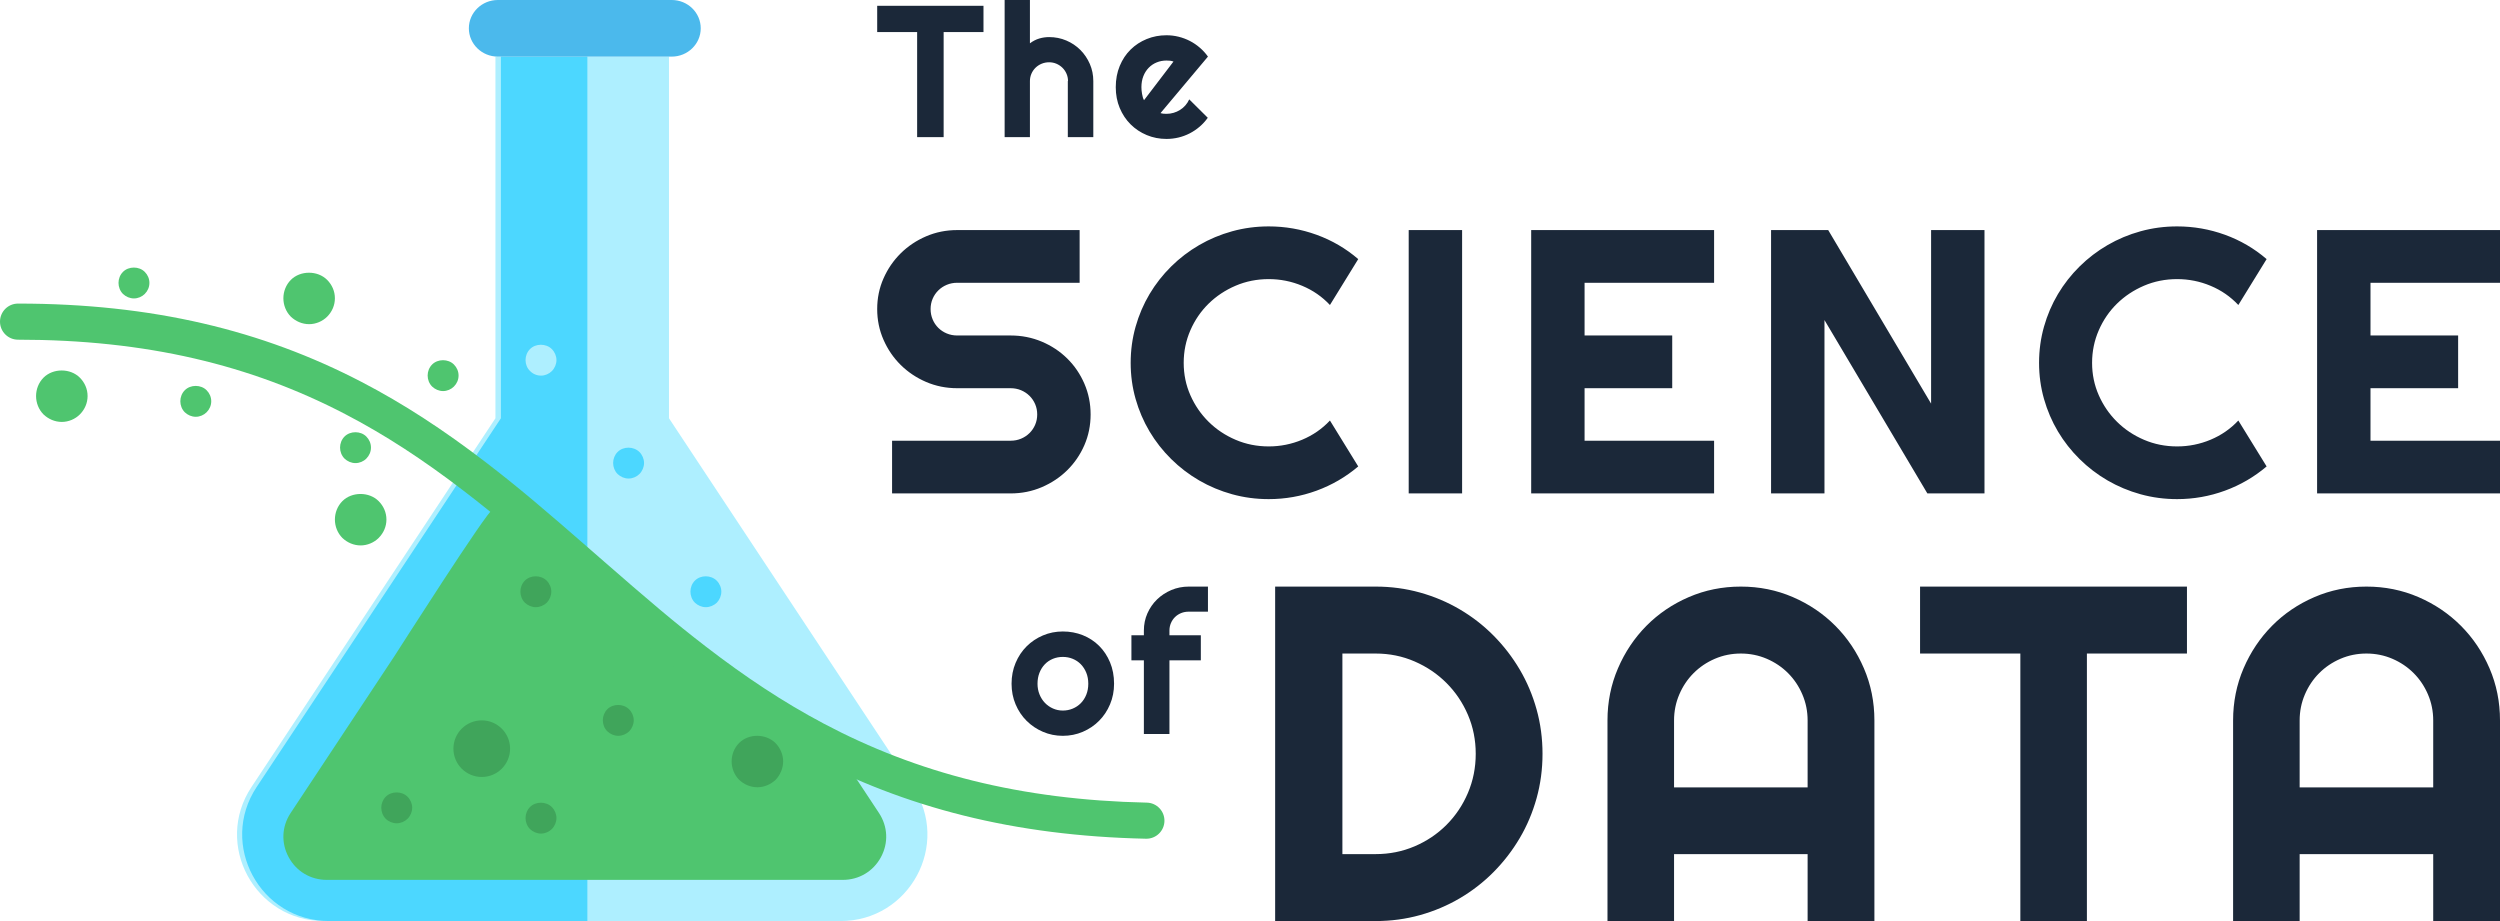 <?xml version="1.0" encoding="UTF-8"?>
<svg width="171px" height="63px" viewBox="0 0 171 63" version="1.1" xmlns="http://www.w3.org/2000/svg" xmlns:xlink="http://www.w3.org/1999/xlink">
    <!-- Generator: Sketch 63.1 (92452) - https://sketch.com -->
    <title>logo-dark</title>
    <desc>Created with Sketch.</desc>
    <g id="Pages" stroke="none" stroke-width="1" fill="none" fill-rule="evenodd">
        <g id="FINAL---Article-Option-3" transform="translate(-198, -28)" fill-rule="nonzero">
            <g id="logo-dark" transform="translate(198, 28)">
                <g id="Group-2-Copy" transform="translate(60, 0)" fill="#1B2839">
                    <path d="M4.545,9.378 L2.732,9.378 L2.732,2.192 L0,2.192 L0,0.395 L7.27,0.395 L7.27,2.192 L4.545,2.192 L4.545,9.378 Z M10.447,9.378 L8.717,9.378 L8.717,0 L10.447,0 L10.447,2.963 C10.654,2.808 10.867,2.699 11.087,2.634 C11.307,2.569 11.531,2.537 11.759,2.537 C12.177,2.537 12.57,2.615 12.938,2.772 C13.305,2.929 13.626,3.144 13.898,3.417 C14.171,3.691 14.386,4.01 14.545,4.376 C14.703,4.741 14.782,5.13 14.782,5.544 L14.782,9.378 L13.039,9.378 L13.039,5.544 L13.052,5.544 C13.052,5.368 13.018,5.202 12.951,5.046 C12.883,4.889 12.79,4.752 12.672,4.636 C12.553,4.519 12.416,4.427 12.26,4.36 C12.103,4.293 11.936,4.26 11.759,4.26 C11.577,4.26 11.406,4.293 11.246,4.36 C11.085,4.427 10.946,4.519 10.827,4.636 C10.709,4.752 10.616,4.889 10.548,5.046 C10.481,5.202 10.447,5.368 10.447,5.544 L10.447,9.378 Z M19.379,7.736 C19.447,7.757 19.514,7.771 19.582,7.777 C19.649,7.783 19.717,7.786 19.785,7.786 C19.954,7.786 20.116,7.763 20.273,7.717 C20.429,7.672 20.576,7.606 20.713,7.52 C20.851,7.435 20.973,7.33 21.081,7.207 C21.189,7.084 21.276,6.947 21.344,6.797 L22.612,8.056 C22.451,8.281 22.266,8.484 22.057,8.663 C21.848,8.843 21.622,8.995 21.379,9.121 C21.136,9.246 20.88,9.341 20.612,9.406 C20.343,9.47 20.068,9.503 19.785,9.503 C19.307,9.503 18.858,9.415 18.438,9.24 C18.017,9.064 17.65,8.82 17.335,8.507 C17.02,8.194 16.772,7.821 16.59,7.389 C16.409,6.956 16.318,6.481 16.318,5.964 C16.318,5.433 16.409,4.949 16.59,4.51 C16.772,4.072 17.02,3.698 17.335,3.389 C17.65,3.08 18.017,2.84 18.438,2.669 C18.858,2.497 19.307,2.412 19.785,2.412 C20.068,2.412 20.345,2.445 20.615,2.512 C20.885,2.579 21.142,2.675 21.385,2.8 C21.628,2.925 21.855,3.079 22.066,3.261 C22.278,3.442 22.464,3.646 22.624,3.871 L19.379,7.736 Z M20.266,4.21 C20.186,4.18 20.107,4.162 20.029,4.153 C19.951,4.145 19.869,4.141 19.785,4.141 C19.548,4.141 19.325,4.183 19.116,4.269 C18.907,4.355 18.725,4.477 18.571,4.636 C18.417,4.794 18.295,4.985 18.206,5.209 C18.118,5.432 18.073,5.684 18.073,5.964 C18.073,6.026 18.077,6.097 18.083,6.177 C18.089,6.256 18.1,6.336 18.115,6.418 C18.129,6.499 18.147,6.577 18.168,6.653 C18.19,6.728 18.217,6.795 18.251,6.853 L20.266,4.21 Z" id="The"></path>
                    <path d="M16.202,46.768 C16.202,47.272 16.11,47.742 15.926,48.177 C15.742,48.612 15.492,48.988 15.176,49.305 C14.86,49.622 14.49,49.873 14.065,50.055 C13.639,50.238 13.183,50.33 12.696,50.33 C12.214,50.33 11.76,50.238 11.335,50.055 C10.91,49.873 10.538,49.622 10.22,49.305 C9.901,48.988 9.65,48.612 9.467,48.177 C9.283,47.742 9.191,47.272 9.191,46.768 C9.191,46.255 9.283,45.78 9.467,45.343 C9.65,44.906 9.901,44.529 10.22,44.211 C10.538,43.894 10.91,43.645 11.335,43.464 C11.76,43.283 12.214,43.193 12.696,43.193 C13.183,43.193 13.639,43.278 14.065,43.448 C14.49,43.619 14.86,43.86 15.176,44.173 C15.492,44.487 15.742,44.863 15.926,45.302 C16.11,45.741 16.202,46.23 16.202,46.768 Z M14.439,46.768 C14.439,46.49 14.393,46.239 14.302,46.014 C14.21,45.789 14.085,45.596 13.927,45.434 C13.769,45.272 13.584,45.149 13.372,45.062 C13.161,44.976 12.936,44.933 12.696,44.933 C12.457,44.933 12.232,44.976 12.02,45.062 C11.809,45.149 11.625,45.272 11.469,45.434 C11.313,45.596 11.19,45.789 11.101,46.014 C11.011,46.239 10.966,46.49 10.966,46.768 C10.966,47.028 11.011,47.27 11.101,47.493 C11.19,47.715 11.313,47.909 11.469,48.073 C11.625,48.237 11.809,48.366 12.02,48.46 C12.232,48.555 12.457,48.602 12.696,48.602 C12.936,48.602 13.161,48.558 13.372,48.47 C13.584,48.382 13.769,48.258 13.927,48.098 C14.085,47.938 14.21,47.745 14.302,47.518 C14.393,47.291 14.439,47.041 14.439,46.768 Z M19.99,50.204 L18.241,50.204 L18.241,45.166 L17.389,45.166 L17.389,43.452 L18.241,43.452 L18.241,43.13 C18.241,42.714 18.321,42.323 18.481,41.957 C18.642,41.592 18.862,41.273 19.141,41.002 C19.421,40.731 19.747,40.517 20.119,40.359 C20.49,40.202 20.888,40.123 21.311,40.123 L22.624,40.123 L22.624,41.838 L21.311,41.838 C21.123,41.838 20.948,41.87 20.788,41.935 C20.628,42.001 20.489,42.091 20.372,42.206 C20.254,42.322 20.161,42.459 20.093,42.616 C20.025,42.774 19.99,42.945 19.99,43.13 L19.99,43.452 L22.137,43.452 L22.137,45.166 L19.99,45.166 L19.99,50.204 Z" id="of"></path>
                    <path d="M0,21.139 C0,20.393 0.144,19.694 0.433,19.041 C0.721,18.388 1.114,17.816 1.61,17.326 C2.106,16.836 2.685,16.449 3.347,16.164 C4.009,15.88 4.718,15.737 5.473,15.737 L13.847,15.737 L13.847,19.342 L5.473,19.342 C5.218,19.342 4.981,19.388 4.76,19.481 C4.539,19.573 4.346,19.7 4.181,19.864 C4.015,20.027 3.886,20.217 3.793,20.435 C3.699,20.653 3.653,20.887 3.653,21.139 C3.653,21.39 3.699,21.626 3.793,21.848 C3.886,22.07 4.015,22.263 4.181,22.426 C4.346,22.589 4.539,22.717 4.76,22.809 C4.981,22.901 5.218,22.947 5.473,22.947 L9.125,22.947 C9.881,22.947 10.591,23.088 11.257,23.368 C11.923,23.649 12.504,24.034 13.001,24.524 C13.497,25.014 13.888,25.587 14.172,26.245 C14.456,26.902 14.598,27.604 14.598,28.349 C14.598,29.094 14.456,29.793 14.172,30.447 C13.888,31.1 13.497,31.671 13.001,32.161 C12.504,32.651 11.923,33.038 11.257,33.323 C10.591,33.608 9.881,33.75 9.125,33.75 L1.018,33.75 L1.018,30.145 L9.125,30.145 C9.38,30.145 9.618,30.099 9.838,30.007 C10.059,29.915 10.252,29.787 10.417,29.624 C10.583,29.461 10.712,29.27 10.805,29.052 C10.899,28.835 10.945,28.6 10.945,28.349 C10.945,28.098 10.899,27.863 10.805,27.645 C10.712,27.428 10.583,27.237 10.417,27.074 C10.252,26.911 10.059,26.783 9.838,26.691 C9.618,26.599 9.38,26.553 9.125,26.553 L5.473,26.553 C4.718,26.553 4.009,26.41 3.347,26.126 C2.685,25.841 2.106,25.453 1.61,24.964 C1.114,24.474 0.721,23.9 0.433,23.243 C0.144,22.585 0,21.884 0,21.139 Z M32.903,31.904 C32.054,32.624 31.104,33.177 30.052,33.562 C29,33.947 27.91,34.14 26.781,34.14 C25.916,34.14 25.082,34.029 24.28,33.807 C23.478,33.585 22.728,33.271 22.028,32.865 C21.328,32.459 20.689,31.971 20.112,31.401 C19.535,30.832 19.041,30.202 18.629,29.511 C18.218,28.82 17.9,28.079 17.675,27.287 C17.45,26.496 17.338,25.673 17.338,24.819 C17.338,23.965 17.45,23.14 17.675,22.345 C17.9,21.549 18.218,20.806 18.629,20.115 C19.041,19.424 19.535,18.794 20.112,18.224 C20.689,17.655 21.328,17.167 22.028,16.761 C22.728,16.355 23.478,16.041 24.28,15.819 C25.082,15.597 25.916,15.486 26.781,15.486 C27.91,15.486 29,15.677 30.052,16.058 C31.104,16.439 32.054,16.993 32.903,17.722 L30.968,20.862 C30.434,20.293 29.802,19.855 29.072,19.55 C28.342,19.244 27.579,19.091 26.781,19.091 C25.975,19.091 25.22,19.242 24.516,19.543 C23.811,19.845 23.196,20.253 22.67,20.768 C22.144,21.283 21.728,21.89 21.423,22.589 C21.118,23.289 20.965,24.032 20.965,24.819 C20.965,25.606 21.118,26.345 21.423,27.036 C21.728,27.727 22.144,28.332 22.67,28.851 C23.196,29.371 23.811,29.781 24.516,30.082 C25.22,30.384 25.975,30.535 26.781,30.535 C27.579,30.535 28.342,30.382 29.072,30.076 C29.802,29.77 30.434,29.333 30.968,28.763 L32.903,31.904 Z M40.008,33.75 L36.355,33.75 L36.355,15.737 L40.008,15.737 L40.008,33.75 Z M57.244,33.75 L44.733,33.75 L44.733,15.737 L57.244,15.737 L57.244,19.342 L48.385,19.342 L48.385,22.947 L54.38,22.947 L54.38,26.553 L48.385,26.553 L48.385,30.145 L57.244,30.145 L57.244,33.75 Z M75.739,33.75 L71.832,33.75 L64.794,21.892 L64.794,33.75 L61.141,33.75 L61.141,15.737 L65.049,15.737 L72.087,27.608 L72.087,15.737 L75.739,15.737 L75.739,33.75 Z M95.037,31.904 C94.188,32.624 93.238,33.177 92.186,33.562 C91.134,33.947 90.044,34.14 88.915,34.14 C88.05,34.14 87.216,34.029 86.414,33.807 C85.612,33.585 84.862,33.271 84.162,32.865 C83.462,32.459 82.823,31.971 82.246,31.401 C81.669,30.832 81.175,30.202 80.763,29.511 C80.352,28.82 80.034,28.079 79.809,27.287 C79.584,26.496 79.472,25.673 79.472,24.819 C79.472,23.965 79.584,23.14 79.809,22.345 C80.034,21.549 80.352,20.806 80.763,20.115 C81.175,19.424 81.669,18.794 82.246,18.224 C82.823,17.655 83.462,17.167 84.162,16.761 C84.862,16.355 85.612,16.041 86.414,15.819 C87.216,15.597 88.05,15.486 88.915,15.486 C90.044,15.486 91.134,15.677 92.186,16.058 C93.238,16.439 94.188,16.993 95.037,17.722 L93.102,20.862 C92.568,20.293 91.936,19.855 91.206,19.55 C90.476,19.244 89.713,19.091 88.915,19.091 C88.109,19.091 87.354,19.242 86.65,19.543 C85.945,19.845 85.33,20.253 84.804,20.768 C84.278,21.283 83.862,21.89 83.557,22.589 C83.252,23.289 83.099,24.032 83.099,24.819 C83.099,25.606 83.252,26.345 83.557,27.036 C83.862,27.727 84.278,28.332 84.804,28.851 C85.33,29.371 85.945,29.781 86.65,30.082 C87.354,30.384 88.109,30.535 88.915,30.535 C89.713,30.535 90.476,30.382 91.206,30.076 C91.936,29.77 92.568,29.333 93.102,28.763 L95.037,31.904 Z M111,33.75 L98.489,33.75 L98.489,15.737 L111,15.737 L111,19.342 L102.142,19.342 L102.142,22.947 L108.136,22.947 L108.136,26.553 L102.142,26.553 L102.142,30.145 L111,30.145 L111,33.75 Z" id="SCIENCE"></path>
                    <path d="M45.508,51.561 C45.508,52.614 45.373,53.627 45.102,54.601 C44.831,55.574 44.447,56.483 43.948,57.329 C43.449,58.174 42.855,58.945 42.165,59.642 C41.476,60.338 40.706,60.937 39.857,61.437 C39.009,61.936 38.099,62.322 37.128,62.593 C36.157,62.864 35.146,63 34.096,63 L27.22,63 L27.22,40.123 L34.096,40.123 C35.146,40.123 36.157,40.259 37.128,40.53 C38.099,40.801 39.009,41.186 39.857,41.686 C40.706,42.186 41.476,42.784 42.165,43.481 C42.855,44.178 43.449,44.949 43.948,45.794 C44.447,46.64 44.831,47.549 45.102,48.522 C45.373,49.495 45.508,50.509 45.508,51.561 Z M40.94,51.561 C40.94,50.615 40.762,49.727 40.407,48.897 C40.051,48.068 39.563,47.342 38.942,46.72 C38.322,46.097 37.595,45.606 36.762,45.244 C35.929,44.882 35.04,44.702 34.096,44.702 L31.82,44.702 L31.82,58.421 L34.096,58.421 C35.04,58.421 35.929,58.243 36.762,57.887 C37.595,57.531 38.322,57.041 38.942,56.419 C39.563,55.797 40.051,55.069 40.407,54.234 C40.762,53.399 40.94,52.508 40.94,51.561 Z M63.641,53.859 L63.641,49.28 C63.641,48.653 63.521,48.06 63.282,47.501 C63.044,46.943 62.717,46.456 62.304,46.042 C61.89,45.627 61.404,45.3 60.847,45.06 C60.29,44.821 59.699,44.702 59.073,44.702 C58.447,44.702 57.855,44.821 57.298,45.06 C56.741,45.3 56.255,45.627 55.842,46.042 C55.428,46.456 55.101,46.943 54.863,47.501 C54.624,48.06 54.505,48.653 54.505,49.28 L54.505,53.859 L63.641,53.859 Z M68.209,63 L63.641,63 L63.641,58.421 L54.505,58.421 L54.505,63 L49.952,63 L49.952,49.28 C49.952,48.014 50.191,46.826 50.669,45.715 C51.146,44.603 51.796,43.633 52.618,42.803 C53.441,41.973 54.406,41.319 55.515,40.841 C56.624,40.362 57.81,40.123 59.073,40.123 C60.335,40.123 61.521,40.362 62.63,40.841 C63.739,41.319 64.707,41.973 65.535,42.803 C66.362,43.633 67.015,44.603 67.492,45.715 C67.97,46.826 68.209,48.014 68.209,49.28 L68.209,63 Z M82.744,63 L78.192,63 L78.192,44.702 L71.332,44.702 L71.332,40.123 L89.588,40.123 L89.588,44.702 L82.744,44.702 L82.744,63 Z M106.432,53.859 L106.432,49.28 C106.432,48.653 106.313,48.06 106.074,47.501 C105.835,46.943 105.509,46.456 105.095,46.042 C104.681,45.627 104.196,45.3 103.639,45.06 C103.082,44.821 102.49,44.702 101.864,44.702 C101.238,44.702 100.646,44.821 100.089,45.06 C99.532,45.3 99.047,45.627 98.633,46.042 C98.219,46.456 97.893,46.943 97.654,47.501 C97.415,48.06 97.296,48.653 97.296,49.28 L97.296,53.859 L106.432,53.859 Z M111,63 L106.432,63 L106.432,58.421 L97.296,58.421 L97.296,63 L92.744,63 L92.744,49.28 C92.744,48.014 92.983,46.826 93.46,45.715 C93.938,44.603 94.587,43.633 95.41,42.803 C96.232,41.973 97.198,41.319 98.307,40.841 C99.415,40.362 100.601,40.123 101.864,40.123 C103.127,40.123 104.312,40.362 105.421,40.841 C106.53,41.319 107.498,41.973 108.326,42.803 C109.154,43.633 109.806,44.603 110.284,45.715 C110.761,46.826 111,48.014 111,49.28 L111,63 Z" id="DATA"></path>
                </g>
                <g id="flask-copy">
                    <path d="M62.447,53.833 L45.759,28.61 L45.759,3.872 L33.888,3.872 L33.888,28.61 L17.201,53.833 C14.6,57.765 17.43,63 22.157,63 L57.491,63 C62.217,63 65.048,57.765 62.447,53.833 Z" id="Path" fill="#AEEFFF"></path>
                    <path d="M40.176,3.872 L34.261,3.872 L34.261,28.61 L17.554,53.833 C14.951,57.765 17.784,63 22.516,63 L40.176,63 L40.176,3.872 L40.176,3.872 Z" id="Path" fill="#4CD7FF"></path>
                    <path d="M60.12,55.607 L55.994,49.359 C55.811,49.083 52.289,48.234 51.957,48.234 C49.899,46.476 48.126,45.211 46.638,44.439 C44.017,43.079 39.707,39.88 33.707,34.844 C33.375,34.844 27.16,44.605 26.978,44.881 L19.881,55.607 C19.269,56.53 19.219,57.662 19.745,58.631 C20.269,59.603 21.246,60.184 22.355,60.184 L57.645,60.184 C58.754,60.184 59.731,59.603 60.254,58.633 C60.781,57.662 60.731,56.53 60.12,55.607 Z" id="Path" fill="#4FC56F"></path>
                    <path d="M45.947,3.872 L34.053,3.872 C32.958,3.872 32.07,3.005 32.07,1.936 L32.07,1.936 C32.07,0.867 32.958,0 34.053,0 L45.947,0 C47.042,0 47.93,0.867 47.93,1.936 L47.93,1.936 C47.93,3.005 47.042,3.872 45.947,3.872 Z" id="Path" fill="#4BB9EC"></path>
                    <ellipse id="Oval" fill="#40A55B" cx="32.952" cy="51.209" rx="1.938" ry="1.936"></ellipse>
                    <path d="M24.67,37.307 C24.193,37.307 23.753,37.112 23.417,36.794 C23.083,36.457 22.907,35.996 22.907,35.537 C22.907,35.076 23.083,34.616 23.417,34.279 C24.069,33.624 25.25,33.624 25.902,34.279 C26.237,34.616 26.432,35.058 26.432,35.537 C26.432,36.015 26.237,36.457 25.902,36.794 C25.585,37.112 25.128,37.307 24.67,37.307 Z" id="Path-Copy-4" fill="#4FC56F"></path>
                    <path d="M24.317,31.676 C24.031,31.676 23.767,31.559 23.566,31.368 C23.365,31.166 23.26,30.889 23.26,30.614 C23.26,30.337 23.365,30.061 23.566,29.859 C23.957,29.466 24.665,29.466 25.056,29.859 C25.258,30.061 25.374,30.327 25.374,30.614 C25.374,30.9 25.258,31.166 25.056,31.368 C24.867,31.559 24.592,31.676 24.317,31.676 Z" id="Path-Copy-5" fill="#4FC56F"></path>
                    <path d="M30.309,26.749 C30.023,26.749 29.758,26.631 29.557,26.44 C29.356,26.239 29.251,25.962 29.251,25.686 C29.251,25.41 29.356,25.134 29.557,24.932 C29.948,24.539 30.656,24.539 31.048,24.932 C31.249,25.134 31.366,25.399 31.366,25.686 C31.366,25.973 31.249,26.239 31.048,26.44 C30.858,26.631 30.583,26.749 30.309,26.749 Z" id="Path-Copy-6" fill="#4FC56F"></path>
                    <path d="M21.146,22.173 C20.669,22.173 20.228,21.978 19.893,21.66 C19.559,21.323 19.383,20.862 19.383,20.402 C19.383,19.942 19.559,19.482 19.893,19.145 C20.545,18.49 21.725,18.49 22.378,19.145 C22.713,19.482 22.907,19.924 22.907,20.402 C22.907,20.881 22.713,21.323 22.378,21.66 C22.061,21.978 21.603,22.173 21.146,22.173 Z" id="Path-Copy-7" fill="#4FC56F"></path>
                    <path d="M13.392,28.508 C13.106,28.508 12.842,28.391 12.64,28.2 C12.44,27.998 12.335,27.722 12.335,27.446 C12.335,27.169 12.44,26.893 12.64,26.692 C13.032,26.298 13.74,26.298 14.131,26.692 C14.333,26.893 14.449,27.159 14.449,27.446 C14.449,27.733 14.333,27.998 14.131,28.2 C13.941,28.391 13.667,28.508 13.392,28.508 Z" id="Path-Copy-8" fill="#4FC56F"></path>
                    <path d="M4.229,28.86 C3.753,28.86 3.312,28.665 2.976,28.347 C2.643,28.01 2.467,27.55 2.467,27.09 C2.467,26.629 2.643,26.169 2.976,25.832 C3.629,25.177 4.809,25.177 5.461,25.832 C5.797,26.169 5.991,26.611 5.991,27.09 C5.991,27.568 5.797,28.01 5.461,28.347 C5.145,28.665 4.687,28.86 4.229,28.86 Z" id="Path-Copy-9" fill="#4FC56F"></path>
                    <path d="M9.163,20.413 C8.877,20.413 8.613,20.296 8.411,20.105 C8.211,19.903 8.106,19.627 8.106,19.351 C8.106,19.074 8.211,18.798 8.411,18.597 C8.803,18.203 9.511,18.203 9.902,18.597 C10.104,18.798 10.22,19.064 10.22,19.351 C10.22,19.638 10.104,19.903 9.902,20.105 C9.712,20.296 9.438,20.413 9.163,20.413 Z" id="Path-Copy-10" fill="#4FC56F"></path>
                    <path d="M36.652,41.531 C36.366,41.531 36.102,41.413 35.9,41.223 C35.7,41.021 35.595,40.744 35.595,40.468 C35.595,40.192 35.7,39.916 35.9,39.714 C36.292,39.321 36.99,39.321 37.391,39.714 C37.593,39.916 37.709,40.192 37.709,40.468 C37.709,40.744 37.593,41.021 37.403,41.223 C37.201,41.413 36.927,41.531 36.652,41.531 Z" id="Path" fill="#40A55B"></path>
                    <path d="M42.291,50.33 C42.005,50.33 41.741,50.212 41.539,50.021 C41.339,49.82 41.233,49.543 41.233,49.267 C41.233,48.991 41.339,48.715 41.539,48.513 C41.93,48.12 42.628,48.12 43.03,48.513 C43.231,48.715 43.348,48.991 43.348,49.267 C43.348,49.543 43.231,49.82 43.041,50.021 C42.84,50.212 42.566,50.33 42.291,50.33 Z" id="Path-Copy-11" fill="#40A55B"></path>
                    <path d="M51.806,53.849 C51.33,53.849 50.889,53.654 50.554,53.336 C50.22,52.999 50.044,52.538 50.044,52.078 C50.044,51.618 50.22,51.158 50.554,50.821 C51.206,50.166 52.369,50.166 53.038,50.821 C53.374,51.158 53.568,51.618 53.568,52.078 C53.568,52.538 53.374,52.999 53.057,53.336 C52.722,53.654 52.264,53.849 51.806,53.849 Z" id="Path-Copy-13" fill="#40A55B"></path>
                    <path d="M48.282,41.531 C47.996,41.531 47.732,41.413 47.53,41.223 C47.33,41.021 47.225,40.744 47.225,40.468 C47.225,40.192 47.33,39.916 47.53,39.714 C47.922,39.321 48.62,39.321 49.021,39.714 C49.223,39.916 49.339,40.192 49.339,40.468 C49.339,40.744 49.223,41.021 49.033,41.223 C48.831,41.413 48.557,41.531 48.282,41.531 Z" id="Path-Copy-12" fill="#4CD7FF"></path>
                    <path d="M42.996,32.732 C42.71,32.732 42.445,32.615 42.244,32.424 C42.044,32.222 41.938,31.945 41.938,31.669 C41.938,31.393 42.044,31.117 42.244,30.915 C42.635,30.522 43.333,30.522 43.735,30.915 C43.936,31.117 44.053,31.393 44.053,31.669 C44.053,31.945 43.936,32.222 43.735,32.424 C43.545,32.615 43.27,32.732 42.996,32.732 Z" id="Path" fill="#4CD7FF"></path>
                    <path d="M37.005,25.693 C36.719,25.693 36.444,25.575 36.253,25.374 C36.052,25.183 35.947,24.906 35.947,24.63 C35.947,24.354 36.052,24.078 36.253,23.876 C36.644,23.483 37.352,23.483 37.744,23.876 C37.945,24.078 38.062,24.354 38.062,24.63 C38.062,24.906 37.945,25.183 37.744,25.385 C37.554,25.575 37.279,25.693 37.005,25.693 Z" id="Path" fill="#AEEFFF"></path>
                    <path d="M37.005,57.017 C36.719,57.017 36.454,56.899 36.253,56.709 C36.052,56.507 35.947,56.23 35.947,55.954 C35.947,55.678 36.052,55.402 36.253,55.2 C36.644,54.807 37.352,54.807 37.744,55.2 C37.945,55.402 38.062,55.678 38.062,55.954 C38.062,56.23 37.945,56.507 37.744,56.709 C37.554,56.899 37.279,57.017 37.005,57.017 Z" id="Path" fill="#40A55B"></path>
                    <path d="M27.137,56.313 C26.851,56.313 26.576,56.196 26.385,56.005 C26.185,55.803 26.079,55.526 26.079,55.25 C26.079,54.974 26.185,54.698 26.385,54.496 C26.776,54.103 27.485,54.103 27.876,54.496 C28.077,54.698 28.194,54.974 28.194,55.25 C28.194,55.526 28.077,55.803 27.876,56.005 C27.686,56.196 27.411,56.313 27.137,56.313 Z" id="Path" fill="#40A55B"></path>
                    <path d="M1.234,23.235 C10.011,23.235 17.146,24.962 23.597,28.317 C26.333,29.74 28.95,31.451 31.712,33.57 C33.835,35.199 35.548,36.646 39.041,39.698 L39.392,40.005 C42.878,43.05 44.606,44.511 46.763,46.173 C49.606,48.363 52.317,50.154 55.163,51.663 C61.91,55.242 69.352,57.174 78.387,57.369 C79.069,57.383 79.633,56.842 79.648,56.161 C79.662,55.479 79.122,54.914 78.441,54.9 C69.789,54.713 62.725,52.88 56.318,49.481 C53.605,48.042 51.007,46.326 48.268,44.216 C46.163,42.595 44.463,41.157 41.015,38.145 L40.664,37.838 C37.132,34.752 35.39,33.281 33.213,31.61 C30.344,29.409 27.608,27.62 24.735,26.126 C17.93,22.587 10.405,20.765 1.234,20.765 C0.552,20.765 0,21.318 0,22 C0,22.682 0.552,23.235 1.234,23.235 Z" id="Line" fill="#4FC56F"></path>
                </g>
            </g>
        </g>
    </g>
</svg>
